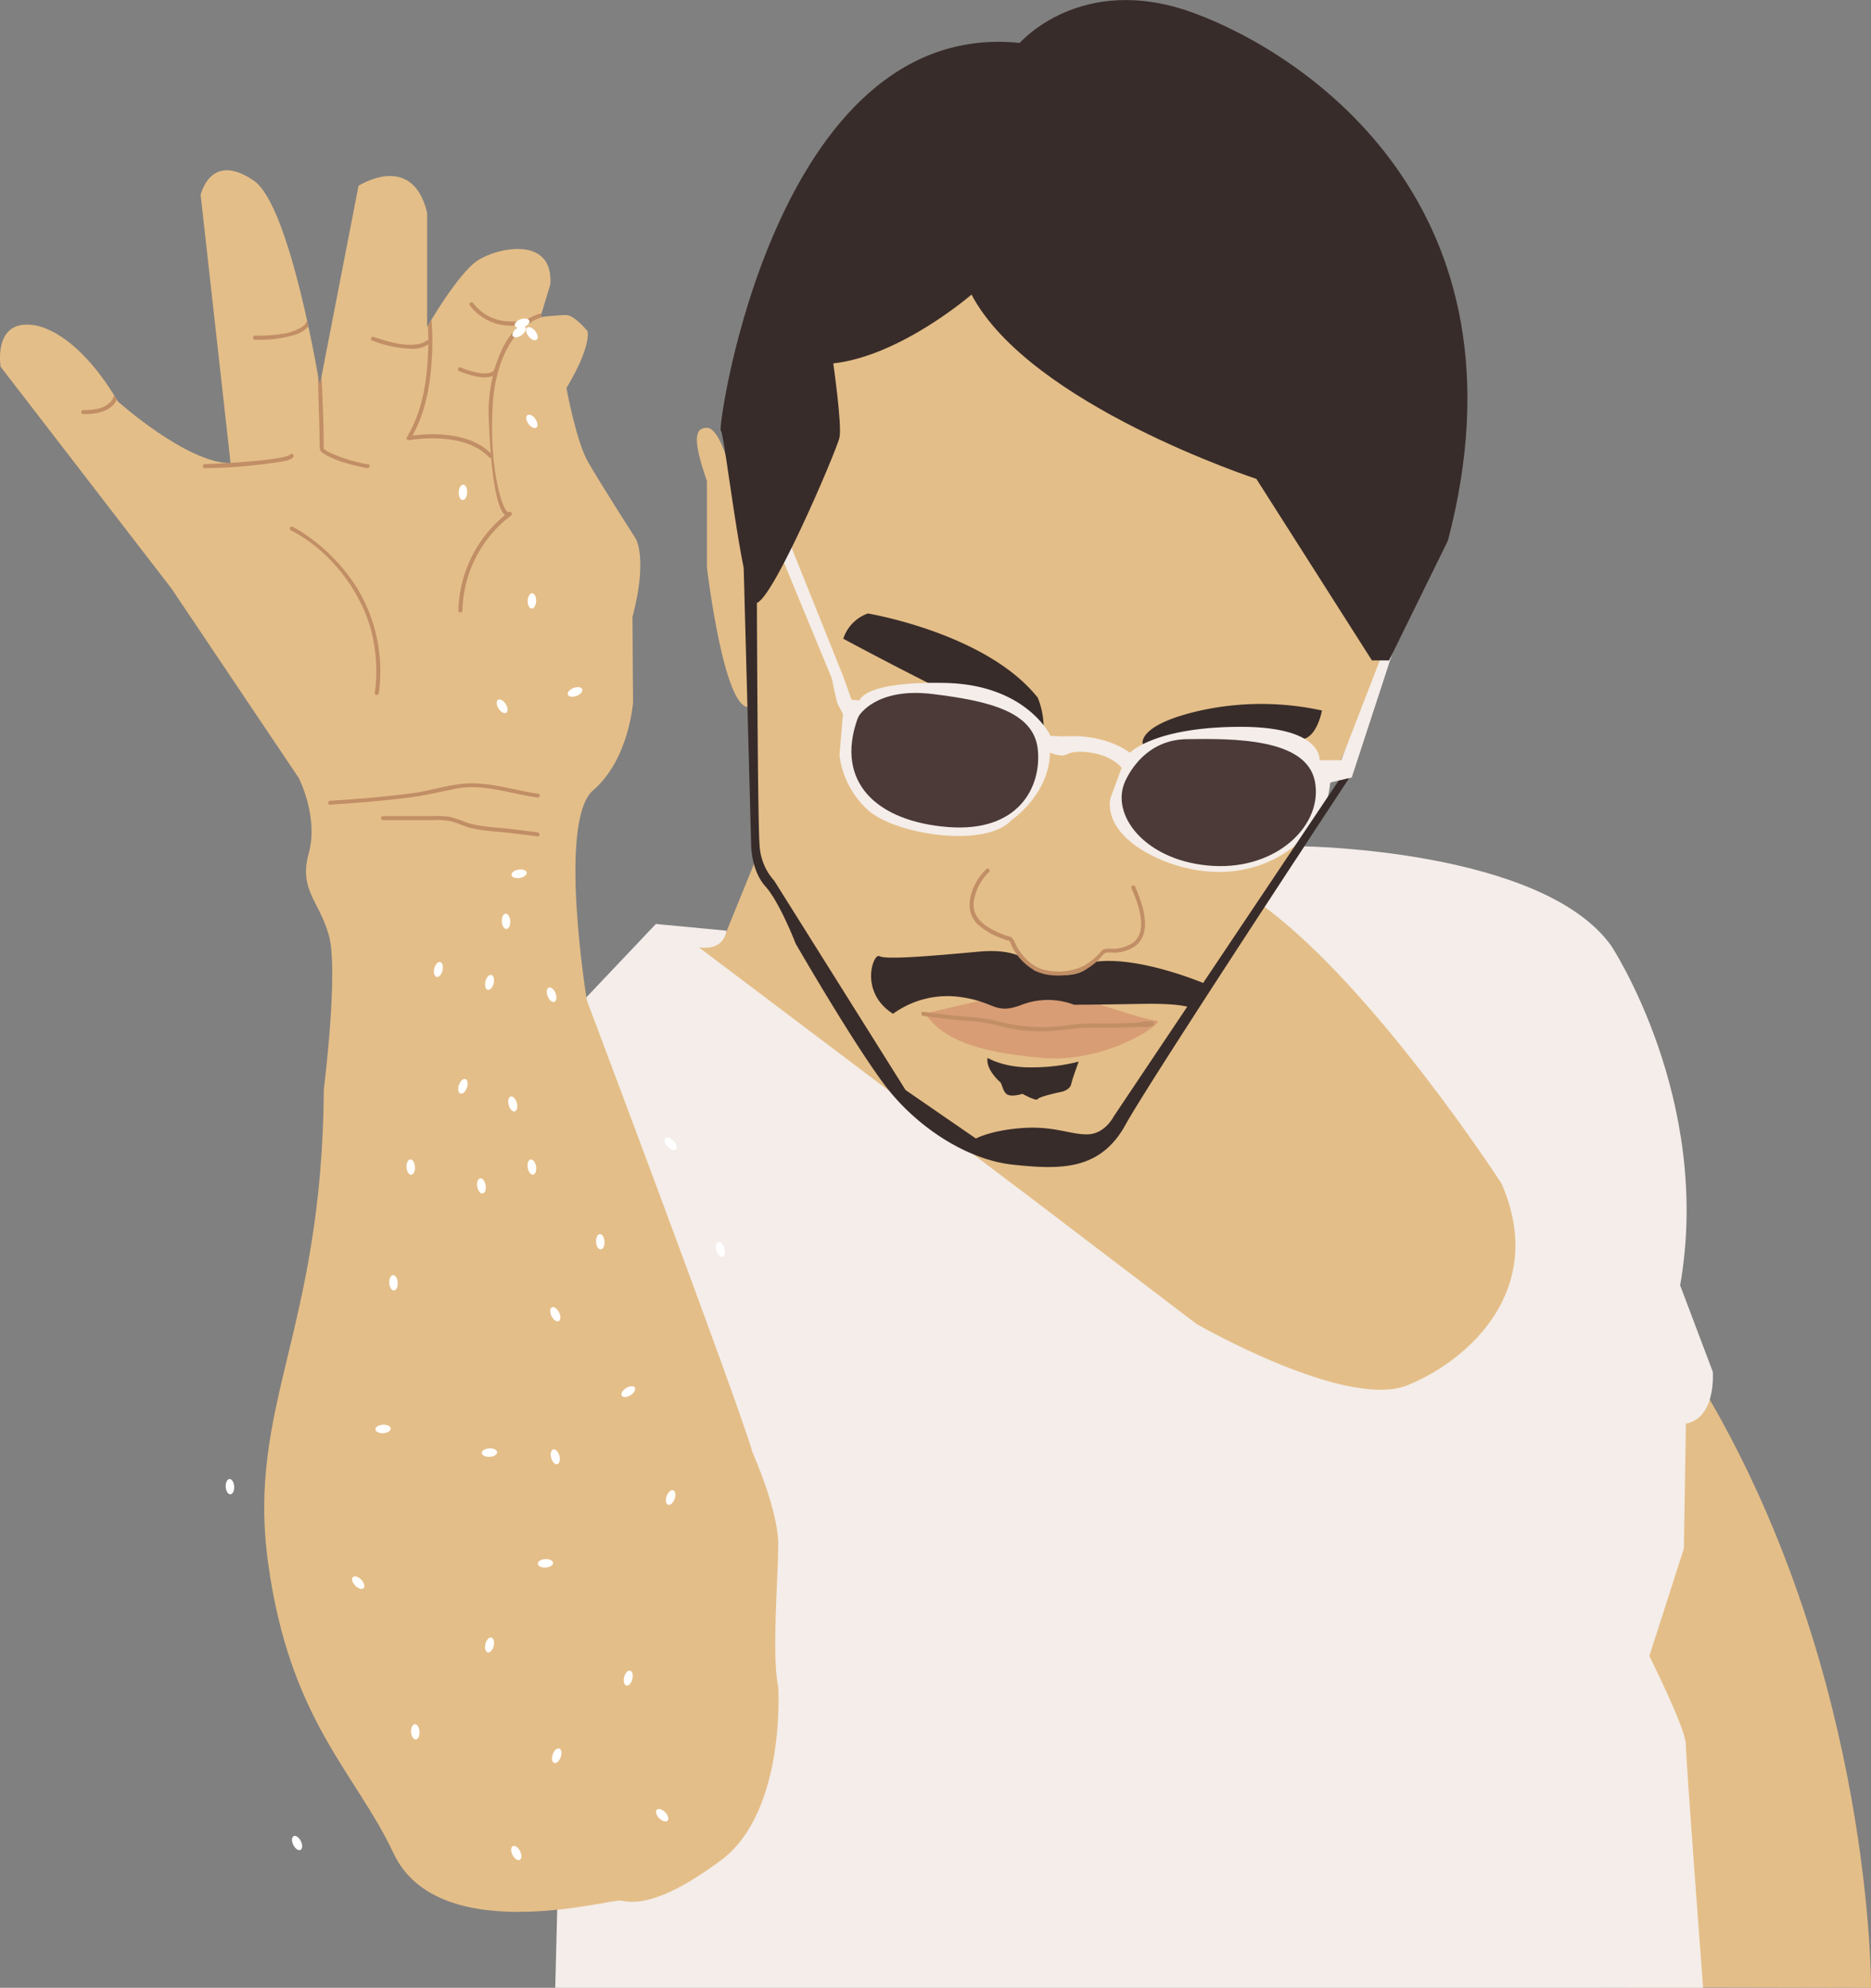 <svg id="a986c165-2823-4ffb-9b1e-2d5e1a263107" data-name="Layer 1" xmlns="http://www.w3.org/2000/svg" xmlns:xlink="http://www.w3.org/1999/xlink" viewBox="0 0 500 531.15"><rect x="0" y="0" width="500" height="531.15" fill="#808080" stroke="none"/><defs><clipPath id="f8516f6f-6af1-4204-b25d-e7aac2c254a5" transform="translate(0)"><path d="M157,88.47s1.22,3.81-5.63,15.22c0,0,2.6,14.16,5.72,19.65S169.93,144,169.93,144s3.2,5.33-.91,20.86l.15,22.84s-1.06,15.22-10.65,23.45-1.68,56.18-1.68,56.18S196.69,373,201.17,388.27c0,0,7.61,9,7.61,17.91s-8.06,27.76-6.27,36.27c0,0,7.62,41.65-9.85,54.63s-26.86,10.75-29.55,10.3-39.4,10.22-52.11-4.45c-7.85-9.05-32.72-38-38.54-80.07S86.09,356,86.54,291.1c0,0,4-31.79,1.34-41.2S79.82,237.81,82.51,228s-2.69-20.15-2.69-20.15l-34-50.6L.17,98s-2.12-12.49,8.5-11.16c0,0,10.9.26,22.85,20.45,0,0,18.41,16.48,30.1,16.48l-8-71.68s2.6-11.86,14.27-3.77C77.65,55.07,85.45,103,85.45,103L95.81,49.65s14.35-9.3,18.33,7.17V87.37s8.24-14.35,13.55-17.8,20.19-6.64,19.39,6.38l-2.65,8.76s4.78-.53,6.9-.53S157,88.47,157,88.47Z" fill="none"/></clipPath></defs><path d="M276.59,16.53S235.7-7.77,199,86.46l-4.74,36.15s-2.37-8.3-5.34-8.3-4.15,2.37,0,14.22v23.11s4.8,40.61,11.91,37.06l1.66,39.71L193.28,251l-18-4.1s5.86,12.23-11.28,19.18S149.6,530.45,149.6,530.45l350.4.7s.59-82.61-43.85-158.47l.59-8.29-8.89-21.34-.5-31.21s-.68-38.12-22.61-60.64S366.06,236.85,346,230l30.61-67s31.08-56.46-14.6-125c0,0-45.67-53.93-76.12-31.72Z" transform="translate(0)" fill="#e4be88"/><path d="M194.14,248.68s-.35,5.42-7.35,4.47l87.74,66.19,45.16,34.38s40,23.09,56.44,16.42,37.45-25.66,25.14-53.88c0,0-33.57-51.87-63.33-73.93l10.59-16.17s63.51.82,82,26.48c0,0,27.19,41,18.47,90.81l8.72,23.09s1,12.32-7.18,13.86L450,413.75l-9.23,28.73s9.75,19.5,9.75,23.6,4.61,65.07,4.61,65.07H148.38L155,268.28l20.27-21.39Z" transform="translate(0)" fill="#f4ede9"/><path d="M157,88.47s1.22,3.81-5.63,15.22c0,0,2.6,14.16,5.72,19.65S169.93,144,169.93,144s3.2,5.33-.91,20.86l.15,22.84s-1.06,15.22-10.65,23.45-1.68,56.18-1.68,56.18S196.69,373,201.17,388.27c0,0,6.8,15.3,6.8,24.26s-1.79,29.68,0,38.19c0,0,2.16,33.38-15.31,46.36s-24.18,11.2-26.86,10.75-48.71,12.73-60.63-12.62C95,473.56,77.48,459.82,71.66,417.72S86.09,356,86.54,291.1c0,0,4-31.79,1.34-41.2S79.82,237.81,82.51,228s-2.69-20.15-2.69-20.15l-34-50.6L.17,98s-2.12-12.49,8.5-11.16c0,0,10.9.26,22.85,20.45,0,0,18.41,16.48,30.1,16.48l-8-71.68s2.6-11.86,14.27-3.77C77.65,55.07,85.45,103,85.45,103L95.81,49.65s14.35-9.3,18.33,7.17V87.37s8.24-14.35,13.55-17.8,20.19-6.64,19.39,6.38l-2.65,8.76s4.78-.53,6.9-.53S157,88.47,157,88.47Z" transform="translate(0)" fill="#e4be88"/><path d="M263.93,282.67s4.35,2.73,12.17,2.53a50,50,0,0,0,12.17-1.53s-1.7,4.54-2,6-2.31,2-2.31,2-6.27,1.3-6.63,2-4.1-1.4-4.1-1.4-2.41.8-3.81.3-1.61-3-2.11-3.4S263.33,285.48,263.93,282.67Z" transform="translate(0)" fill="#382c2a"/><path d="M231.91,163.92s31.75,5.25,45.42,22.51a21.54,21.54,0,0,1,1.57,8.62c-.28,4.32-53.55-24.38-53.55-24.38A10.72,10.72,0,0,1,231.91,163.92Z" transform="translate(0)" fill="#382c2a"/><path d="M305.39,198.85s-1.82-5.11,15.44-9a75.94,75.94,0,0,1,32.45,0S352,197,348,197.52,305.39,198.85,305.39,198.85Z" transform="translate(0)" fill="#382c2a"/><path d="M208.78,148.58l13.55,32.78s1.28,6.6,1.65,7a17.21,17.21,0,0,1,1.28,2.57l-.92,10.8a23.67,23.67,0,0,0,7.33,14.47c7,6.78,31.69,10.63,38.65,2.93,0,0,10.07-6.77,10.26-18a10.72,10.72,0,0,0,3.29.74c1.47,0,1.65-1.29,6.23-.92s7.92,2.14,9.64,4.21l-2.94,8s-2.11,6.46,6.62,12.78,29.34,13,45.29-2.24c0,0,5.72-3.77,6.77-14.6l5.75-1.34,11.13-34-2.49-.26-11.46,29.64h-5.78s1.05-9.08-21.67-8.93-29,6.93-29,6.93-6.17-5.12-17.61-4.37l-3.61-.15s-6.33-13.69-28.22-14.14-22.79,4.66-22.79,4.66l-2.17-.15-2.19-6.17-14.6-36.41Z" transform="translate(0)" fill="#f4ede9"/><path d="M229.49,191.35s4.44-7.75,19.67-5.91,27.11,4.77,28.17,14.77-5.08,22.31-24.09,20.77-30.08-12-24.08-28.92Z" transform="translate(0)" fill="#4b3a37"/><path d="M300.38,209.51s4.18-11.81,16.71-12,32-.28,34.29,11.24-9.94,23.63-27.23,22.62S297.07,218.59,300.38,209.51Z" transform="translate(0)" fill="#4b3a37"/><path d="M259.62,78.71S240.75,95.1,222.68,97.1c0,0,2.35,16.4,1.68,19.74S205,164,201.61,161s-8-45.61-9-45.94S207,4.78,272.53,11.47c0,0,16.39-19.07,46.49-8s91.33,51.79,67.91,141l-15.72,32h-4.58l-30.88-48.51S275.14,108.14,259.62,78.71Z" transform="translate(0)" fill="#382c2a"/><path d="M198.74,151.65l2,74.3s0,6.66,3.82,10.91,8.08,15.3,8.08,15.3,17,29.47,25.07,39.39,20.83,18.41,33.16,19.68,23.08,1.67,29.88-10.65,59.78-92.64,59.78-92.64l-2.8.65-60.15,89.8s-2.25,4.51-6.76,4.7-9-2.26-17.45-1.69-12.58,2.81-12.58,2.81L242,291.26l-35.1-55.93A15.28,15.28,0,0,1,203,226c-.57-6.2-.75-71.9-.75-71.9Z" transform="translate(0)" fill="#382c2a"/><path d="M247.25,270.86s23.45-6.12,27.84-4.89l4.39,1.22,6.55-1.38s20.28,6.92,23.07,6.92-13,11.53-30.77,9.94S251.82,277.54,247.25,270.86Z" transform="translate(0)" fill="#d89d75"/><path d="M307.74,272.92c-.21-.08-.29-.08-.22,0l-.13,1c.31-.08.74-.48,0-.88s-3,.21-3.78.24c-3.85.19-7.7.29-11.55.2s-7.53.69-11.47.9A45.32,45.32,0,0,1,267,273a36.46,36.46,0,0,0-7-1.2c-4.43-.25-8.86-.87-13.26-1.43-.69-.09-.68,1,0,1.08,4.4.56,8.83,1.17,13.26,1.42a49.44,49.44,0,0,1,8.34,1.57,43.42,43.42,0,0,0,12.29,1.06c4.08-.22,7.55-1,11.47-.9s7.7,0,11.55-.2c1.08-.05,3.73.32,4.67-.51a.53.53,0,0,0,0-.76,1.45,1.45,0,0,0-1.2-.21.55.55,0,0,0-.13,1,2,2,0,0,0,.76.14c.69.07.68-1,0-1.08Z" transform="translate(0)" fill="#c18e65"/><path d="M276.33,259.29s-1.35-6.24-14.83-5-24.78,2.16-26.46,1.2-5.53,9.62,3.61,15.4a24.75,24.75,0,0,1,17.28-4.57c10.15,1.2,9.66,5,17.12,2.16a19.67,19.67,0,0,1,14,0s4.81,0,18.28-.24S319.51,270,319.51,270l4.36-6.38s-19.3-8.67-32.05-6.51C291.82,257.14,289.62,263.1,276.33,259.29Z" transform="translate(0)" fill="#382c2a"/><path d="M263.55,232.3c-3.78,3.58-6.53,10.46-2.31,14.64a19.12,19.12,0,0,0,7.09,4,4.76,4.76,0,0,0,1.17.4c.47,0,.5.38.08-.2a18.5,18.5,0,0,1,.95,1.95,15.15,15.15,0,0,0,6.24,6.37c3,1.47,7.15,1.47,10.35.71a12.75,12.75,0,0,0,4.42-2,19.72,19.72,0,0,0,1.88-1.54c.52-.48,1.42-1.79,1.91-2,.78-.28,2.26,0,3.1-.09a10.81,10.81,0,0,0,4.36-1.37c5.58-3.34,2.58-11.66.53-16.32-.28-.64-1.21-.09-.93.54,1.71,3.89,4.57,11.32.42,14.47a9.42,9.42,0,0,1-4.6,1.63c-.91.11-1.93-.09-2.81.06s-1,.57-1.58,1.17a17.8,17.8,0,0,1-4.37,3.45,15.9,15.9,0,0,1-10.25,1c-3.17-.69-5.6-3.18-7.26-5.84-.54-.86-.91-2.34-1.73-2.92a6.36,6.36,0,0,0-1.32-.42,25.43,25.43,0,0,1-3.32-1.41c-3-1.55-5.73-3.75-5.36-7.44a13.52,13.52,0,0,1,4.1-8.13c.5-.48-.26-1.24-.76-.76Z" transform="translate(0)" fill="#c18e65"/><path d="M88.21,215c7.08-.43,14.17-1,21.21-1.91,4.14-.52,8.08-1.46,12.15-2.31,7.28-1.53,14.81,1.3,22,2.32.68.09,1-.94.29-1-6.54-.93-13.2-3.27-19.87-2.71-4.65.4-9.26,2-13.92,2.58-7.24.95-14.55,1.55-21.84,2-.69,0-.7,1.12,0,1.08Z" transform="translate(0)" fill="#c18e65"/><path d="M143.7,222.4c-2.35-.3-4.7-.58-7-.87-3.89-.47-8.14-.51-11.88-1.71a38.66,38.66,0,0,0-4.66-1.57,25.27,25.27,0,0,0-4.6-.18H102.38a.54.54,0,0,0,0,1.08h12.9a20.8,20.8,0,0,1,5.23.3c1.73.43,3.32,1.27,5,1.72,3.48.89,7.27,1,10.84,1.41l7.31.9c.68.08.68-1,0-1.08Z" transform="translate(0)" fill="#c18e65"/><g clip-path="url(#f8516f6f-6af1-4204-b25d-e7aac2c254a5)"><path d="M54.76,125.1a142.68,142.68,0,0,0,20-1.68c1.07-.19,2.79-.35,3.57-1.24.45-.52-.31-1.28-.76-.76s-2.11.78-2.92.93c-1.88.35-3.79.56-5.7.75-3.86.38-7.73.62-11.6.8l-2.62.12c-.69,0-.7,1.1,0,1.08Z" transform="translate(0)" fill="#c18e65"/><path d="M84.63,95.78c.43,4.72.43,9.52.59,14.25.1,3,.2,6.07.2,9.11,0,1.43.39,1.68,1.61,2.38,3.35,1.91,7.32,2.8,11.06,3.56.68.13,1-.91.29-1a39.91,39.91,0,0,1-10.15-3.11,8.59,8.59,0,0,1-1.65-1,1.37,1.37,0,0,1-.22-.19c.23.37.14-.56.14-.84,0-6-.3-11.93-.55-17.89-.07-1.74-.08-3.5-.24-5.24-.06-.68-1.14-.69-1.08,0Z" transform="translate(0)" fill="#c18e65"/><path d="M114.08,83.86a69.25,69.25,0,0,1,.26,11.43c-.36,7.4-1.69,15.11-5.61,21.52a.54.54,0,0,0,.61.79c6.87-1,16.27-.77,21.35,4.58.48.51,1.24-.26.76-.76-5.37-5.66-15.15-6-22.4-4.86l.61.79c3.86-6.31,5.26-13.85,5.71-21.14a69.8,69.8,0,0,0-.21-12.35c-.08-.68-1.16-.69-1.08,0Z" transform="translate(0)" fill="#c18e65"/><path d="M146.74,83.32c-12,1.38-16,16.33-16.18,26.17,0,.93.59,31.26,6,28.27l-.55-.94A33.87,33.87,0,0,0,122.5,163.2a.54.54,0,0,0,1.07,0,32.75,32.75,0,0,1,13-25.44.55.55,0,0,0-.55-.94c-.82.46-2.08-3.3-2.26-3.94-2.28-8-2.59-17.56-2-25.81.6-8.65,4.78-21.49,15-22.67.68-.08.69-1.16,0-1.08Z" transform="translate(0)" fill="#c18e65"/><path d="M141.46,85.18a14.69,14.69,0,0,1-5.22.72,12.5,12.5,0,0,1-9.79-4.9c-.41-.55-1.35,0-.93.54A13.56,13.56,0,0,0,135.77,87a15.71,15.71,0,0,0,6-.74c.65-.23.37-1.27-.28-1Z" transform="translate(0)" fill="#c18e65"/><path d="M132.07,98.61a.29.29,0,0,0,0,.09.32.32,0,0,0,0,.09c0,.12.06-.11,0,0l-.09.14c-.08.16,0,0-.06.09l-.15.16-.08.07,0,0a2.77,2.77,0,0,1-1.35.48,8.29,8.29,0,0,1-2.48-.11,26,26,0,0,1-4.8-1.43c-.65-.26-.93.79-.29,1,2.33.9,5,1.87,7.58,1.58a3.38,3.38,0,0,0,2.64-1.42,1.71,1.71,0,0,0,.22-.54c.09-.68-1-1-1-.29Z" transform="translate(0)" fill="#c18e65"/><path d="M77.71,141.71c9.93,5,18,15.15,21.19,25.72a43.33,43.33,0,0,1,1.26,17.73c-.08.69,1,.68,1.08,0a42.77,42.77,0,0,0-5.85-28.08A48.59,48.59,0,0,0,81.7,142.89a31.2,31.2,0,0,0-3.45-2.11c-.62-.32-1.16.61-.54.93Z" transform="translate(0)" fill="#c18e65"/><path d="M30.31,106a1.86,1.86,0,0,1-.12.38h0l0,.08-.14.25a1.58,1.58,0,0,1-.15.24.57.57,0,0,1-.08.13l-.06.08a6.4,6.4,0,0,1-3.44,2,14.91,14.91,0,0,1-4.05.41.54.54,0,0,0,0,1.08c3.09.05,7.4-.55,8.88-3.75a2.61,2.61,0,0,0,.24-.66c.13-.68-.91-1-1-.28Z" transform="translate(0)" fill="#c18e65"/><path d="M81.72,86.31s.09-.15,0,0l-.17.28a.72.72,0,0,1-.09.1l-.21.23a4.42,4.42,0,0,1-.55.44,13.7,13.7,0,0,1-5.81,1.93,42.33,42.33,0,0,1-6.75.39.54.54,0,0,0,0,1.08A32.14,32.14,0,0,0,78.7,89.49a7.81,7.81,0,0,0,3.63-2.19,2.21,2.21,0,0,0,.43-.7c.22-.66-.82-.94-1-.29Z" transform="translate(0)" fill="#c18e65"/><path d="M113.71,91.19c.18-.23,0,0,0,0s.06,0-.09.07a2.61,2.61,0,0,1-.28.17,5.83,5.83,0,0,1-2,.59c-3.85.49-7.94-.81-11.53-2-.65-.22-.94.82-.28,1a31.81,31.81,0,0,0,10.45,2.17,7.66,7.66,0,0,0,4.1-.94,2.3,2.3,0,0,0,.62-.54c.42-.55-.52-1.09-.94-.55Z" transform="translate(0)" fill="#c18e65"/></g><ellipse cx="139.52" cy="86.38" rx="2.05" ry="1.13" transform="translate(-20.67 50.79) rotate(-19.24)" fill="#fff"/><ellipse cx="142.14" cy="160.56" rx="2.05" ry="1.13" transform="translate(-23.7 296.5) rotate(-87.82)" fill="#fff"/><ellipse cx="134.2" cy="188.7" rx="1.13" ry="2.05" transform="translate(-80.38 101.68) rotate(-32.5)" fill="#fff"/><ellipse cx="153.67" cy="184.9" rx="2.05" ry="1.13" transform="translate(-55.27 65.95) rotate(-20.62)" fill="#fff"/><ellipse cx="142.14" cy="89.16" rx="1.13" ry="2.05" transform="translate(-24.57 108.14) rotate(-38.59)" fill="#fff"/><ellipse cx="138.72" cy="88.62" rx="2.05" ry="1.13" transform="translate(-25.66 97.27) rotate(-35.58)" fill="#fff"/><ellipse cx="123.71" cy="131.54" rx="2.05" ry="1.13" transform="translate(-12.48 250.12) rotate(-87.8)" fill="#fff"/><ellipse cx="130.82" cy="262.48" rx="2.05" ry="1.13" transform="translate(-154.86 328.78) rotate(-76.57)" fill="#fff"/><ellipse cx="147.39" cy="265.81" rx="1.13" ry="2.05" transform="translate(-86.34 71.52) rotate(-21.26)" fill="#fff"/><ellipse cx="138.72" cy="233.48" rx="2.05" ry="1.13" transform="translate(-36.16 25.7) rotate(-9.37)" fill="#fff"/><ellipse cx="117.15" cy="259.03" rx="2.05" ry="1.13" transform="translate(-162.02 312.74) rotate(-76.55)" fill="#fff"/><ellipse cx="142.14" cy="311.84" rx="1.13" ry="2.05" transform="translate(-49.67 27.84) rotate(-9.53)" fill="#fff"/><ellipse cx="179.22" cy="305.62" rx="1.13" ry="2.05" transform="translate(-162.35 211.55) rotate(-44.21)" fill="#fff"/><ellipse cx="167.89" cy="371.88" rx="2.05" ry="1.13" transform="translate(-172.84 147.41) rotate(-32.33)" fill="#fff"/><ellipse cx="128.66" cy="316.88" rx="1.13" ry="2.05" transform="translate(-50.59 25.61) rotate(-9.51)" fill="#fff"/><ellipse cx="148.38" cy="351.18" rx="1.13" ry="2.05" transform="translate(-141.05 103.04) rotate(-26.49)" fill="#fff"/><ellipse cx="137.03" cy="294.99" rx="1.13" ry="2.05" transform="translate(-72.72 46.39) rotate(-15.24)" fill="#fff"/><ellipse cx="130.82" cy="388.14" rx="2.05" ry="1.13" transform="translate(-22.47 8.31) rotate(-3.35)" fill="#fff"/><ellipse cx="123.71" cy="290.29" rx="2.05" ry="1.13" transform="translate(-191.21 310.2) rotate(-70.54)" fill="#fff"/><ellipse cx="135.24" cy="246.17" rx="1.13" ry="2.05" transform="translate(-14.83 8.75) rotate(-3.51)" fill="#fff"/><ellipse cx="109.78" cy="311.84" rx="1.13" ry="2.05" transform="translate(-18.79 7.27) rotate(-3.49)" fill="#fff"/><ellipse cx="130.82" cy="439.51" rx="2.05" ry="1.13" transform="translate(-327.05 464.71) rotate(-76.57)" fill="#fff"/><ellipse cx="95.76" cy="422.86" rx="1.13" ry="2.05" transform="translate(-267.76 186.56) rotate(-44.21)" fill="#fff"/><ellipse cx="79.36" cy="492.47" rx="1.13" ry="2.05" transform="translate(-211.3 87.09) rotate(-26.49)" fill="#fff"/><ellipse cx="192.53" cy="333.85" rx="1.13" ry="2.05" transform="translate(-80.98 62.35) rotate(-15.24)" fill="#fff"/><ellipse cx="102.38" cy="381.82" rx="2.05" ry="1.13" transform="translate(-22.15 6.64) rotate(-3.35)" fill="#fff"/><ellipse cx="179.22" cy="400.16" rx="2.05" ry="1.13" transform="translate(-257.79 435.81) rotate(-70.54)" fill="#fff"/><ellipse cx="105.17" cy="342.76" rx="1.13" ry="2.05" transform="translate(-20.8 7.09) rotate(-3.51)" fill="#fff"/><ellipse cx="61.46" cy="397.24" rx="1.13" ry="2.05" transform="translate(-24.08 4.48) rotate(-3.49)" fill="#fff"/><ellipse cx="167.89" cy="448.36" rx="2.05" ry="1.13" transform="translate(-307.2 507.56) rotate(-76.57)" fill="#fff"/><ellipse cx="176.97" cy="485" rx="1.13" ry="2.05" transform="translate(-288.08 260.79) rotate(-44.21)" fill="#fff"/><ellipse cx="137.95" cy="495.16" rx="1.13" ry="2.05" transform="translate(-206.36 113.49) rotate(-26.49)" fill="#fff"/><ellipse cx="148.38" cy="389.27" rx="1.13" ry="2.05" transform="translate(-97.1 52.69) rotate(-15.24)" fill="#fff"/><ellipse cx="145.77" cy="417.72" rx="2.05" ry="1.13" transform="translate(-24.17 9.24) rotate(-3.35)" fill="#fff"/><ellipse cx="148.78" cy="469.16" rx="2.05" ry="1.13" transform="translate(-343.14 453.11) rotate(-70.54)" fill="#fff"/><ellipse cx="160.43" cy="331.8" rx="1.13" ry="2.05" transform="translate(-20.02 10.45) rotate(-3.51)" fill="#fff"/><ellipse cx="111" cy="462.74" rx="1.13" ry="2.05" transform="translate(-27.98 7.62) rotate(-3.49)" fill="#fff"/><ellipse cx="142.14" cy="112.58" rx="1.13" ry="2.05" transform="translate(-38.97 103.73) rotate(-35.58)" fill="#fff"/></svg>